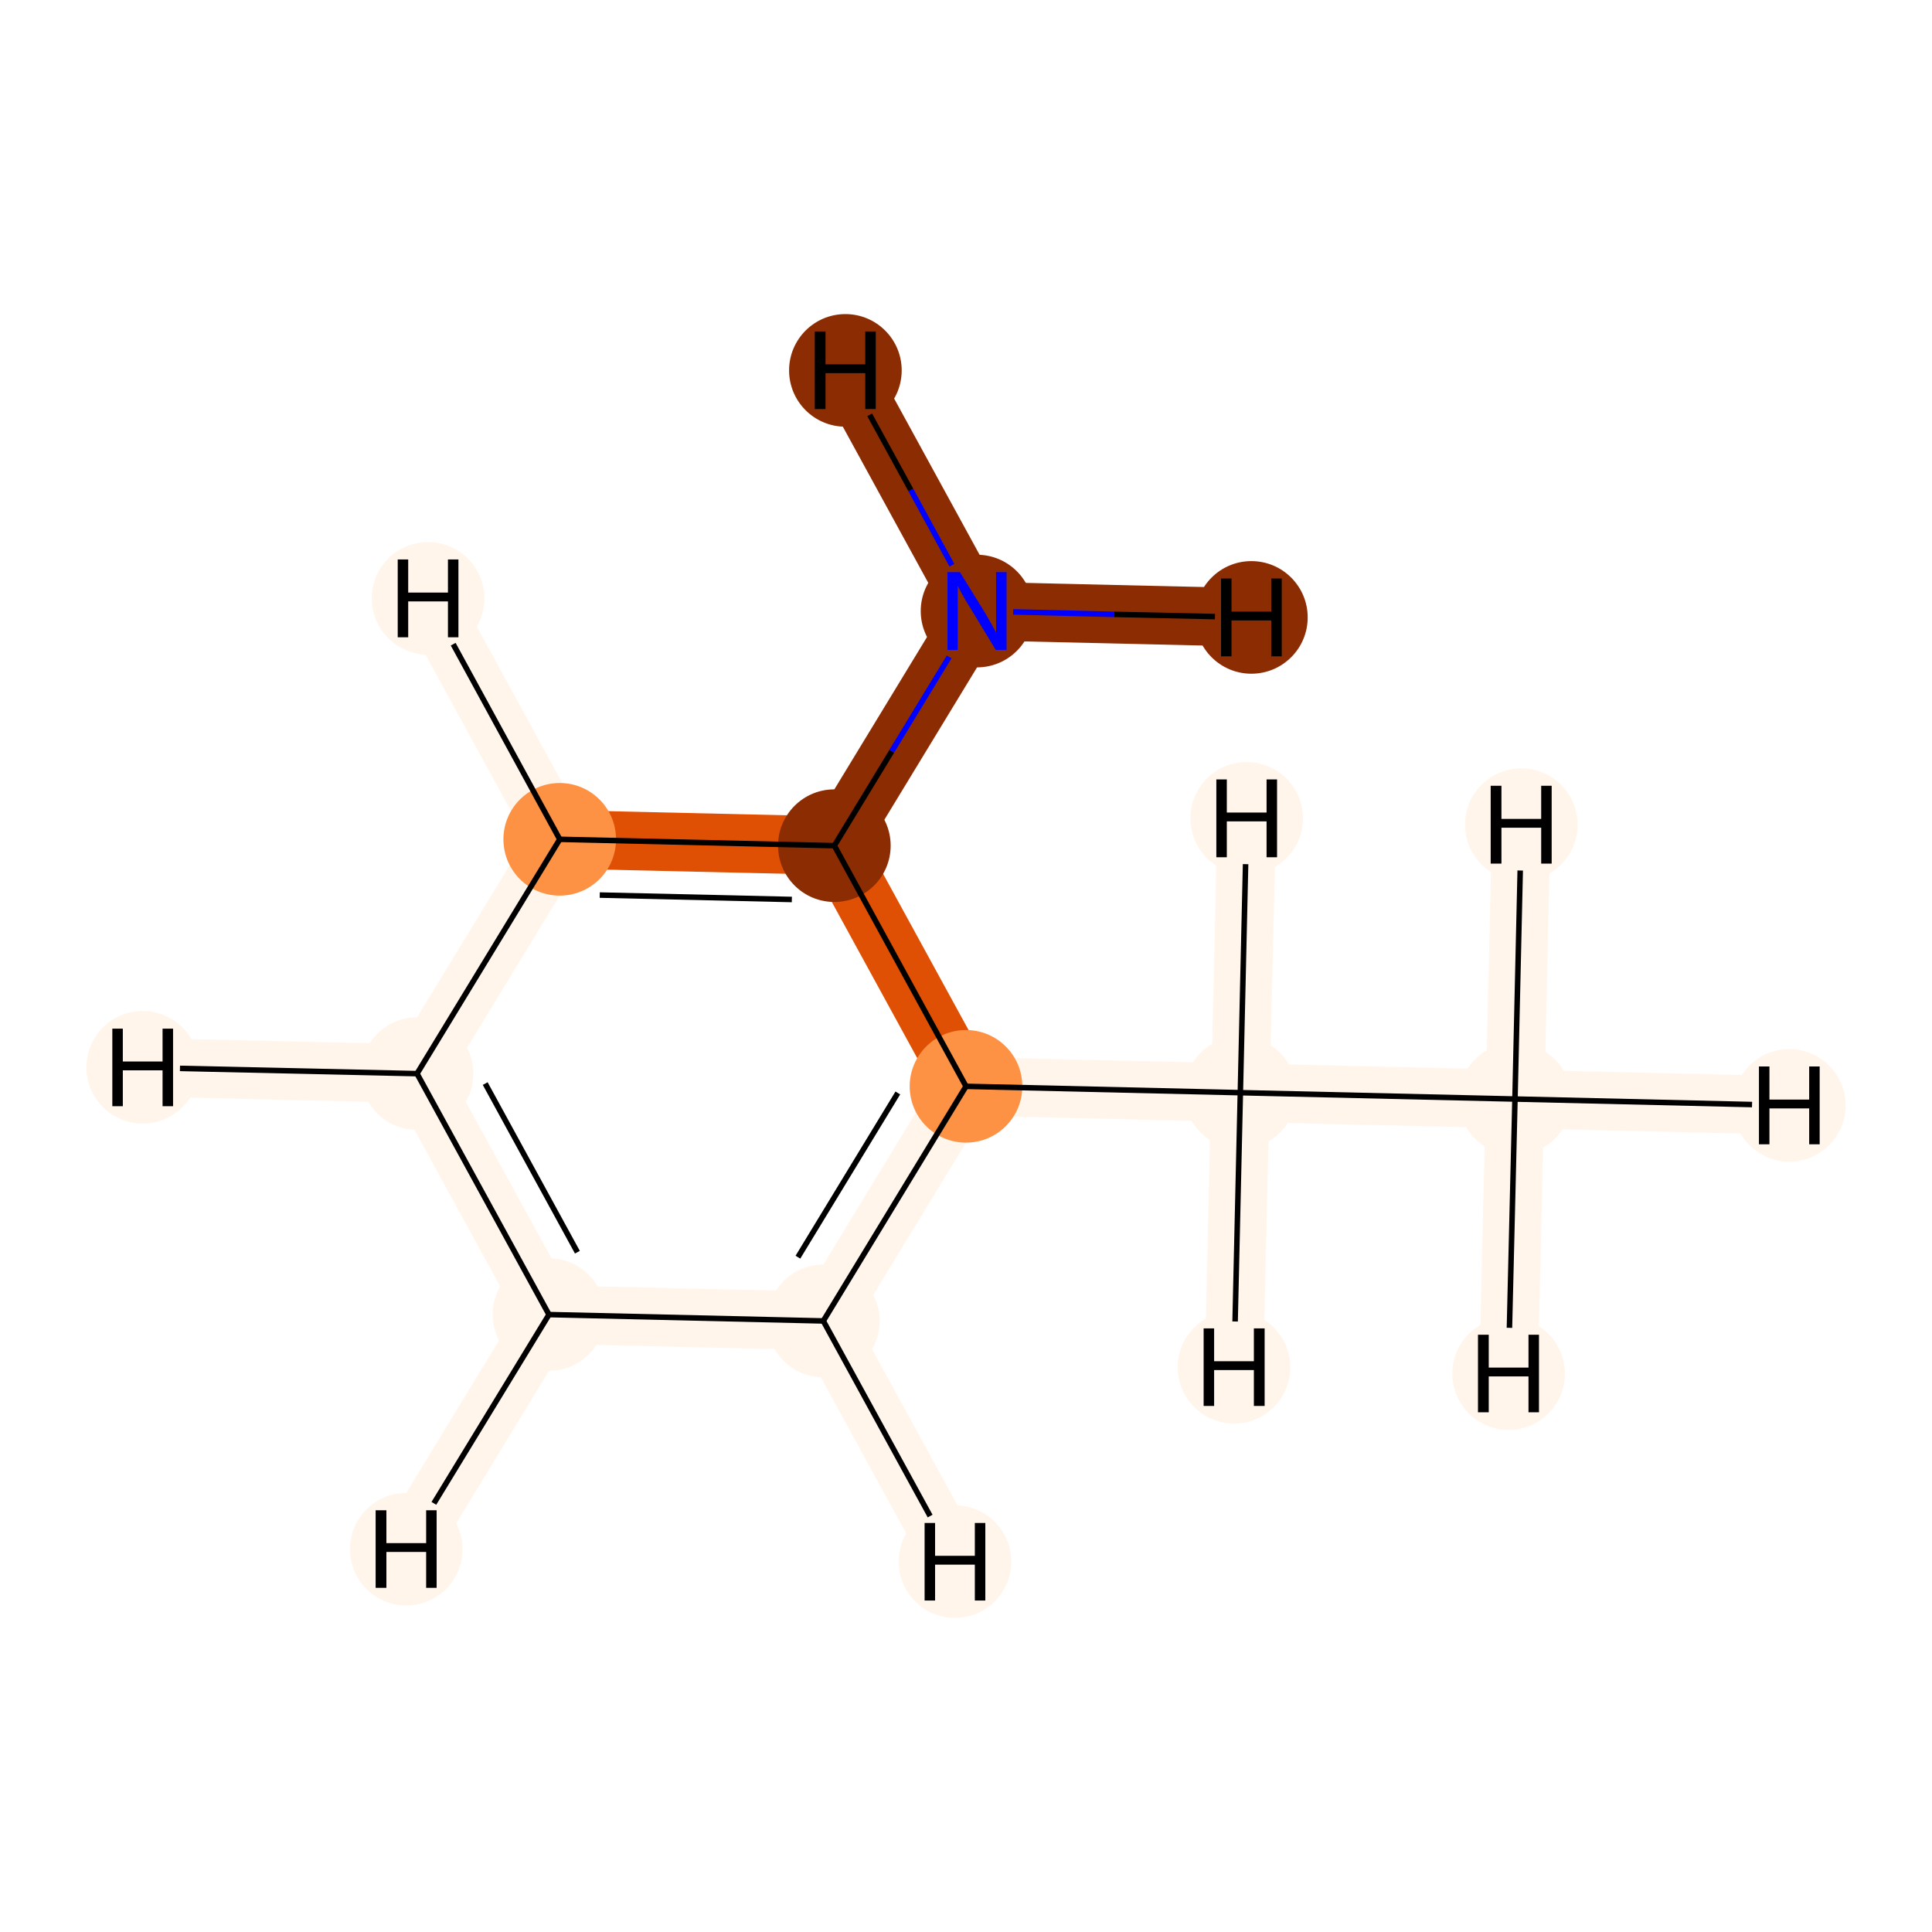 <?xml version='1.0' encoding='iso-8859-1'?>
<svg version='1.1' baseProfile='full'
              xmlns='http://www.w3.org/2000/svg'
                      xmlns:rdkit='http://www.rdkit.org/xml'
                      xmlns:xlink='http://www.w3.org/1999/xlink'
                  xml:space='preserve'
width='700px' height='700px' viewBox='0 0 700 700'>
<!-- END OF HEADER -->
<rect style='opacity:1.0;fill:#FFFFFF;stroke:none' width='700.0' height='700.0' x='0.0' y='0.0'> </rect>
<path d='M 548.9,398.2 L 449.4,395.9' style='fill:none;fill-rule:evenodd;stroke:#FFF5EB;stroke-width:21.2px;stroke-linecap:butt;stroke-linejoin:miter;stroke-opacity:1' />
<path d='M 548.9,398.2 L 648.3,400.5' style='fill:none;fill-rule:evenodd;stroke:#FFF5EB;stroke-width:21.2px;stroke-linecap:butt;stroke-linejoin:miter;stroke-opacity:1' />
<path d='M 548.9,398.2 L 551.2,298.8' style='fill:none;fill-rule:evenodd;stroke:#FFF5EB;stroke-width:21.2px;stroke-linecap:butt;stroke-linejoin:miter;stroke-opacity:1' />
<path d='M 548.9,398.2 L 546.6,497.7' style='fill:none;fill-rule:evenodd;stroke:#FFF5EB;stroke-width:21.2px;stroke-linecap:butt;stroke-linejoin:miter;stroke-opacity:1' />
<path d='M 449.4,395.9 L 350.0,393.6' style='fill:none;fill-rule:evenodd;stroke:#FFF5EB;stroke-width:21.2px;stroke-linecap:butt;stroke-linejoin:miter;stroke-opacity:1' />
<path d='M 449.4,395.9 L 447.1,495.4' style='fill:none;fill-rule:evenodd;stroke:#FFF5EB;stroke-width:21.2px;stroke-linecap:butt;stroke-linejoin:miter;stroke-opacity:1' />
<path d='M 449.4,395.9 L 451.7,296.5' style='fill:none;fill-rule:evenodd;stroke:#FFF5EB;stroke-width:21.2px;stroke-linecap:butt;stroke-linejoin:miter;stroke-opacity:1' />
<path d='M 350.0,393.6 L 298.3,478.6' style='fill:none;fill-rule:evenodd;stroke:#FFF5EB;stroke-width:21.2px;stroke-linecap:butt;stroke-linejoin:miter;stroke-opacity:1' />
<path d='M 350.0,393.6 L 302.3,306.4' style='fill:none;fill-rule:evenodd;stroke:#DF5005;stroke-width:21.2px;stroke-linecap:butt;stroke-linejoin:miter;stroke-opacity:1' />
<path d='M 298.3,478.6 L 198.9,476.3' style='fill:none;fill-rule:evenodd;stroke:#FFF5EB;stroke-width:21.2px;stroke-linecap:butt;stroke-linejoin:miter;stroke-opacity:1' />
<path d='M 298.3,478.6 L 346.0,565.8' style='fill:none;fill-rule:evenodd;stroke:#FFF5EB;stroke-width:21.2px;stroke-linecap:butt;stroke-linejoin:miter;stroke-opacity:1' />
<path d='M 198.9,476.3 L 151.1,389.0' style='fill:none;fill-rule:evenodd;stroke:#FFF5EB;stroke-width:21.2px;stroke-linecap:butt;stroke-linejoin:miter;stroke-opacity:1' />
<path d='M 198.9,476.3 L 147.2,561.3' style='fill:none;fill-rule:evenodd;stroke:#FFF5EB;stroke-width:21.2px;stroke-linecap:butt;stroke-linejoin:miter;stroke-opacity:1' />
<path d='M 151.1,389.0 L 202.8,304.1' style='fill:none;fill-rule:evenodd;stroke:#FFF5EB;stroke-width:21.2px;stroke-linecap:butt;stroke-linejoin:miter;stroke-opacity:1' />
<path d='M 151.1,389.0 L 51.7,386.7' style='fill:none;fill-rule:evenodd;stroke:#FFF5EB;stroke-width:21.2px;stroke-linecap:butt;stroke-linejoin:miter;stroke-opacity:1' />
<path d='M 202.8,304.1 L 302.3,306.4' style='fill:none;fill-rule:evenodd;stroke:#DF5005;stroke-width:21.2px;stroke-linecap:butt;stroke-linejoin:miter;stroke-opacity:1' />
<path d='M 202.8,304.1 L 155.1,216.8' style='fill:none;fill-rule:evenodd;stroke:#FFF5EB;stroke-width:21.2px;stroke-linecap:butt;stroke-linejoin:miter;stroke-opacity:1' />
<path d='M 302.3,306.4 L 354.0,221.4' style='fill:none;fill-rule:evenodd;stroke:#8C2C03;stroke-width:21.2px;stroke-linecap:butt;stroke-linejoin:miter;stroke-opacity:1' />
<path d='M 354.0,221.4 L 453.4,223.7' style='fill:none;fill-rule:evenodd;stroke:#8C2C03;stroke-width:21.2px;stroke-linecap:butt;stroke-linejoin:miter;stroke-opacity:1' />
<path d='M 354.0,221.4 L 306.3,134.2' style='fill:none;fill-rule:evenodd;stroke:#8C2C03;stroke-width:21.2px;stroke-linecap:butt;stroke-linejoin:miter;stroke-opacity:1' />
<ellipse cx='548.9' cy='398.2' rx='19.9' ry='19.9'  style='fill:#FFF5EB;fill-rule:evenodd;stroke:#FFF5EB;stroke-width:1.0px;stroke-linecap:butt;stroke-linejoin:miter;stroke-opacity:1' />
<ellipse cx='449.4' cy='395.9' rx='19.9' ry='19.9'  style='fill:#FFF5EB;fill-rule:evenodd;stroke:#FFF5EB;stroke-width:1.0px;stroke-linecap:butt;stroke-linejoin:miter;stroke-opacity:1' />
<ellipse cx='350.0' cy='393.6' rx='19.9' ry='19.9'  style='fill:#FD9244;fill-rule:evenodd;stroke:#FD9244;stroke-width:1.0px;stroke-linecap:butt;stroke-linejoin:miter;stroke-opacity:1' />
<ellipse cx='298.3' cy='478.6' rx='19.9' ry='19.9'  style='fill:#FFF5EB;fill-rule:evenodd;stroke:#FFF5EB;stroke-width:1.0px;stroke-linecap:butt;stroke-linejoin:miter;stroke-opacity:1' />
<ellipse cx='198.9' cy='476.3' rx='19.9' ry='19.9'  style='fill:#FFF5EB;fill-rule:evenodd;stroke:#FFF5EB;stroke-width:1.0px;stroke-linecap:butt;stroke-linejoin:miter;stroke-opacity:1' />
<ellipse cx='151.1' cy='389.0' rx='19.9' ry='19.9'  style='fill:#FFF5EB;fill-rule:evenodd;stroke:#FFF5EB;stroke-width:1.0px;stroke-linecap:butt;stroke-linejoin:miter;stroke-opacity:1' />
<ellipse cx='202.8' cy='304.1' rx='19.9' ry='19.9'  style='fill:#FD9244;fill-rule:evenodd;stroke:#FD9244;stroke-width:1.0px;stroke-linecap:butt;stroke-linejoin:miter;stroke-opacity:1' />
<ellipse cx='302.3' cy='306.4' rx='19.9' ry='19.9'  style='fill:#8C2C03;fill-rule:evenodd;stroke:#8C2C03;stroke-width:1.0px;stroke-linecap:butt;stroke-linejoin:miter;stroke-opacity:1' />
<ellipse cx='354.0' cy='221.4' rx='19.9' ry='19.9'  style='fill:#8C2C03;fill-rule:evenodd;stroke:#8C2C03;stroke-width:1.0px;stroke-linecap:butt;stroke-linejoin:miter;stroke-opacity:1' />
<ellipse cx='648.3' cy='400.5' rx='19.9' ry='19.9'  style='fill:#FFF5EB;fill-rule:evenodd;stroke:#FFF5EB;stroke-width:1.0px;stroke-linecap:butt;stroke-linejoin:miter;stroke-opacity:1' />
<ellipse cx='551.2' cy='298.8' rx='19.9' ry='19.9'  style='fill:#FFF5EB;fill-rule:evenodd;stroke:#FFF5EB;stroke-width:1.0px;stroke-linecap:butt;stroke-linejoin:miter;stroke-opacity:1' />
<ellipse cx='546.6' cy='497.7' rx='19.9' ry='19.9'  style='fill:#FFF5EB;fill-rule:evenodd;stroke:#FFF5EB;stroke-width:1.0px;stroke-linecap:butt;stroke-linejoin:miter;stroke-opacity:1' />
<ellipse cx='447.1' cy='495.4' rx='19.9' ry='19.9'  style='fill:#FFF5EB;fill-rule:evenodd;stroke:#FFF5EB;stroke-width:1.0px;stroke-linecap:butt;stroke-linejoin:miter;stroke-opacity:1' />
<ellipse cx='451.7' cy='296.5' rx='19.9' ry='19.9'  style='fill:#FFF5EB;fill-rule:evenodd;stroke:#FFF5EB;stroke-width:1.0px;stroke-linecap:butt;stroke-linejoin:miter;stroke-opacity:1' />
<ellipse cx='346.0' cy='565.8' rx='19.9' ry='19.9'  style='fill:#FFF5EB;fill-rule:evenodd;stroke:#FFF5EB;stroke-width:1.0px;stroke-linecap:butt;stroke-linejoin:miter;stroke-opacity:1' />
<ellipse cx='147.2' cy='561.3' rx='19.9' ry='19.9'  style='fill:#FFF5EB;fill-rule:evenodd;stroke:#FFF5EB;stroke-width:1.0px;stroke-linecap:butt;stroke-linejoin:miter;stroke-opacity:1' />
<ellipse cx='51.7' cy='386.7' rx='19.9' ry='19.9'  style='fill:#FFF5EB;fill-rule:evenodd;stroke:#FFF5EB;stroke-width:1.0px;stroke-linecap:butt;stroke-linejoin:miter;stroke-opacity:1' />
<ellipse cx='155.1' cy='216.8' rx='19.9' ry='19.9'  style='fill:#FFF5EB;fill-rule:evenodd;stroke:#FFF5EB;stroke-width:1.0px;stroke-linecap:butt;stroke-linejoin:miter;stroke-opacity:1' />
<ellipse cx='453.4' cy='223.7' rx='19.9' ry='19.9'  style='fill:#8C2C03;fill-rule:evenodd;stroke:#8C2C03;stroke-width:1.0px;stroke-linecap:butt;stroke-linejoin:miter;stroke-opacity:1' />
<ellipse cx='306.3' cy='134.2' rx='19.9' ry='19.9'  style='fill:#8C2C03;fill-rule:evenodd;stroke:#8C2C03;stroke-width:1.0px;stroke-linecap:butt;stroke-linejoin:miter;stroke-opacity:1' />
<path class='bond-0 atom-0 atom-1' d='M 548.9,398.2 L 449.4,395.9' style='fill:none;fill-rule:evenodd;stroke:#000000;stroke-width:2.0px;stroke-linecap:butt;stroke-linejoin:miter;stroke-opacity:1' />
<path class='bond-9 atom-0 atom-9' d='M 548.9,398.2 L 634.8,400.2' style='fill:none;fill-rule:evenodd;stroke:#000000;stroke-width:2.0px;stroke-linecap:butt;stroke-linejoin:miter;stroke-opacity:1' />
<path class='bond-10 atom-0 atom-10' d='M 548.9,398.2 L 550.8,315.4' style='fill:none;fill-rule:evenodd;stroke:#000000;stroke-width:2.0px;stroke-linecap:butt;stroke-linejoin:miter;stroke-opacity:1' />
<path class='bond-11 atom-0 atom-11' d='M 548.9,398.2 L 546.9,481.1' style='fill:none;fill-rule:evenodd;stroke:#000000;stroke-width:2.0px;stroke-linecap:butt;stroke-linejoin:miter;stroke-opacity:1' />
<path class='bond-1 atom-1 atom-2' d='M 449.4,395.9 L 350.0,393.6' style='fill:none;fill-rule:evenodd;stroke:#000000;stroke-width:2.0px;stroke-linecap:butt;stroke-linejoin:miter;stroke-opacity:1' />
<path class='bond-12 atom-1 atom-12' d='M 449.4,395.9 L 447.5,478.8' style='fill:none;fill-rule:evenodd;stroke:#000000;stroke-width:2.0px;stroke-linecap:butt;stroke-linejoin:miter;stroke-opacity:1' />
<path class='bond-13 atom-1 atom-13' d='M 449.4,395.9 L 451.3,313.1' style='fill:none;fill-rule:evenodd;stroke:#000000;stroke-width:2.0px;stroke-linecap:butt;stroke-linejoin:miter;stroke-opacity:1' />
<path class='bond-2 atom-2 atom-3' d='M 350.0,393.6 L 298.3,478.6' style='fill:none;fill-rule:evenodd;stroke:#000000;stroke-width:2.0px;stroke-linecap:butt;stroke-linejoin:miter;stroke-opacity:1' />
<path class='bond-2 atom-2 atom-3' d='M 325.3,396.0 L 289.1,455.5' style='fill:none;fill-rule:evenodd;stroke:#000000;stroke-width:2.0px;stroke-linecap:butt;stroke-linejoin:miter;stroke-opacity:1' />
<path class='bond-8 atom-7 atom-2' d='M 302.3,306.4 L 350.0,393.6' style='fill:none;fill-rule:evenodd;stroke:#000000;stroke-width:2.0px;stroke-linecap:butt;stroke-linejoin:miter;stroke-opacity:1' />
<path class='bond-3 atom-3 atom-4' d='M 298.3,478.6 L 198.9,476.3' style='fill:none;fill-rule:evenodd;stroke:#000000;stroke-width:2.0px;stroke-linecap:butt;stroke-linejoin:miter;stroke-opacity:1' />
<path class='bond-14 atom-3 atom-14' d='M 298.3,478.6 L 337.0,549.3' style='fill:none;fill-rule:evenodd;stroke:#000000;stroke-width:2.0px;stroke-linecap:butt;stroke-linejoin:miter;stroke-opacity:1' />
<path class='bond-4 atom-4 atom-5' d='M 198.9,476.3 L 151.1,389.0' style='fill:none;fill-rule:evenodd;stroke:#000000;stroke-width:2.0px;stroke-linecap:butt;stroke-linejoin:miter;stroke-opacity:1' />
<path class='bond-4 atom-4 atom-5' d='M 209.2,453.7 L 175.8,392.6' style='fill:none;fill-rule:evenodd;stroke:#000000;stroke-width:2.0px;stroke-linecap:butt;stroke-linejoin:miter;stroke-opacity:1' />
<path class='bond-15 atom-4 atom-15' d='M 198.9,476.3 L 157.2,544.7' style='fill:none;fill-rule:evenodd;stroke:#000000;stroke-width:2.0px;stroke-linecap:butt;stroke-linejoin:miter;stroke-opacity:1' />
<path class='bond-5 atom-5 atom-6' d='M 151.1,389.0 L 202.8,304.1' style='fill:none;fill-rule:evenodd;stroke:#000000;stroke-width:2.0px;stroke-linecap:butt;stroke-linejoin:miter;stroke-opacity:1' />
<path class='bond-16 atom-5 atom-16' d='M 151.1,389.0 L 65.2,387.1' style='fill:none;fill-rule:evenodd;stroke:#000000;stroke-width:2.0px;stroke-linecap:butt;stroke-linejoin:miter;stroke-opacity:1' />
<path class='bond-6 atom-6 atom-7' d='M 202.8,304.1 L 302.3,306.4' style='fill:none;fill-rule:evenodd;stroke:#000000;stroke-width:2.0px;stroke-linecap:butt;stroke-linejoin:miter;stroke-opacity:1' />
<path class='bond-6 atom-6 atom-7' d='M 217.3,324.3 L 286.9,325.9' style='fill:none;fill-rule:evenodd;stroke:#000000;stroke-width:2.0px;stroke-linecap:butt;stroke-linejoin:miter;stroke-opacity:1' />
<path class='bond-17 atom-6 atom-17' d='M 202.8,304.1 L 164.2,233.4' style='fill:none;fill-rule:evenodd;stroke:#000000;stroke-width:2.0px;stroke-linecap:butt;stroke-linejoin:miter;stroke-opacity:1' />
<path class='bond-7 atom-7 atom-8' d='M 302.3,306.4 L 323.1,272.2' style='fill:none;fill-rule:evenodd;stroke:#000000;stroke-width:2.0px;stroke-linecap:butt;stroke-linejoin:miter;stroke-opacity:1' />
<path class='bond-7 atom-7 atom-8' d='M 323.1,272.2 L 343.9,238.0' style='fill:none;fill-rule:evenodd;stroke:#0000FF;stroke-width:2.0px;stroke-linecap:butt;stroke-linejoin:miter;stroke-opacity:1' />
<path class='bond-18 atom-8 atom-18' d='M 367.1,221.7 L 403.7,222.6' style='fill:none;fill-rule:evenodd;stroke:#0000FF;stroke-width:2.0px;stroke-linecap:butt;stroke-linejoin:miter;stroke-opacity:1' />
<path class='bond-18 atom-8 atom-18' d='M 403.7,222.6 L 440.2,223.4' style='fill:none;fill-rule:evenodd;stroke:#000000;stroke-width:2.0px;stroke-linecap:butt;stroke-linejoin:miter;stroke-opacity:1' />
<path class='bond-19 atom-8 atom-19' d='M 344.9,204.8 L 330.0,177.5' style='fill:none;fill-rule:evenodd;stroke:#0000FF;stroke-width:2.0px;stroke-linecap:butt;stroke-linejoin:miter;stroke-opacity:1' />
<path class='bond-19 atom-8 atom-19' d='M 330.0,177.5 L 315.1,150.3' style='fill:none;fill-rule:evenodd;stroke:#000000;stroke-width:2.0px;stroke-linecap:butt;stroke-linejoin:miter;stroke-opacity:1' />
<path  class='atom-8' d='M 347.8 207.3
L 357.0 222.2
Q 357.9 223.7, 359.4 226.4
Q 360.8 229.0, 360.9 229.2
L 360.9 207.3
L 364.7 207.3
L 364.7 235.5
L 360.8 235.5
L 350.9 219.2
Q 349.7 217.3, 348.5 215.1
Q 347.3 212.9, 347.0 212.2
L 347.0 235.5
L 343.3 235.5
L 343.3 207.3
L 347.8 207.3
' fill='#0000FF'/>
<path  class='atom-9' d='M 637.3 386.4
L 641.1 386.4
L 641.1 398.4
L 655.5 398.4
L 655.5 386.4
L 659.3 386.4
L 659.3 414.6
L 655.5 414.6
L 655.5 401.6
L 641.1 401.6
L 641.1 414.6
L 637.3 414.6
L 637.3 386.4
' fill='#000000'/>
<path  class='atom-10' d='M 540.1 284.7
L 544.0 284.7
L 544.0 296.7
L 558.4 296.7
L 558.4 284.7
L 562.2 284.7
L 562.2 312.9
L 558.4 312.9
L 558.4 299.9
L 544.0 299.9
L 544.0 312.9
L 540.1 312.9
L 540.1 284.7
' fill='#000000'/>
<path  class='atom-11' d='M 535.5 483.6
L 539.4 483.6
L 539.4 495.5
L 553.8 495.5
L 553.8 483.6
L 557.6 483.6
L 557.6 511.7
L 553.8 511.7
L 553.8 498.7
L 539.4 498.7
L 539.4 511.7
L 535.5 511.7
L 535.5 483.6
' fill='#000000'/>
<path  class='atom-12' d='M 436.1 481.3
L 439.9 481.3
L 439.9 493.2
L 454.3 493.2
L 454.3 481.3
L 458.2 481.3
L 458.2 509.4
L 454.3 509.4
L 454.3 496.4
L 439.9 496.4
L 439.9 509.4
L 436.1 509.4
L 436.1 481.3
' fill='#000000'/>
<path  class='atom-13' d='M 440.7 282.4
L 444.5 282.4
L 444.5 294.4
L 458.9 294.4
L 458.9 282.4
L 462.7 282.4
L 462.7 310.6
L 458.9 310.6
L 458.9 297.6
L 444.5 297.6
L 444.5 310.6
L 440.7 310.6
L 440.7 282.4
' fill='#000000'/>
<path  class='atom-14' d='M 335.0 551.8
L 338.8 551.8
L 338.8 563.7
L 353.2 563.7
L 353.2 551.8
L 357.0 551.8
L 357.0 579.9
L 353.2 579.9
L 353.2 566.9
L 338.8 566.9
L 338.8 579.9
L 335.0 579.9
L 335.0 551.8
' fill='#000000'/>
<path  class='atom-15' d='M 136.1 547.2
L 140.0 547.2
L 140.0 559.1
L 154.4 559.1
L 154.4 547.2
L 158.2 547.2
L 158.2 575.3
L 154.4 575.3
L 154.4 562.3
L 140.0 562.3
L 140.0 575.3
L 136.1 575.3
L 136.1 547.2
' fill='#000000'/>
<path  class='atom-16' d='M 40.7 372.7
L 44.5 372.7
L 44.5 384.6
L 58.9 384.6
L 58.9 372.7
L 62.7 372.7
L 62.7 400.8
L 58.9 400.8
L 58.9 387.8
L 44.5 387.8
L 44.5 400.8
L 40.7 400.8
L 40.7 372.7
' fill='#000000'/>
<path  class='atom-17' d='M 144.1 202.7
L 147.9 202.7
L 147.9 214.7
L 162.3 214.7
L 162.3 202.7
L 166.1 202.7
L 166.1 230.9
L 162.3 230.9
L 162.3 217.9
L 147.9 217.9
L 147.9 230.9
L 144.1 230.9
L 144.1 202.7
' fill='#000000'/>
<path  class='atom-18' d='M 442.4 209.6
L 446.2 209.6
L 446.2 221.6
L 460.6 221.6
L 460.6 209.6
L 464.4 209.6
L 464.4 237.8
L 460.6 237.8
L 460.6 224.8
L 446.2 224.8
L 446.2 237.8
L 442.4 237.8
L 442.4 209.6
' fill='#000000'/>
<path  class='atom-19' d='M 295.2 120.1
L 299.1 120.1
L 299.1 132.0
L 313.5 132.0
L 313.5 120.1
L 317.3 120.1
L 317.3 148.2
L 313.5 148.2
L 313.5 135.2
L 299.1 135.2
L 299.1 148.2
L 295.2 148.2
L 295.2 120.1
' fill='#000000'/>
</svg>
